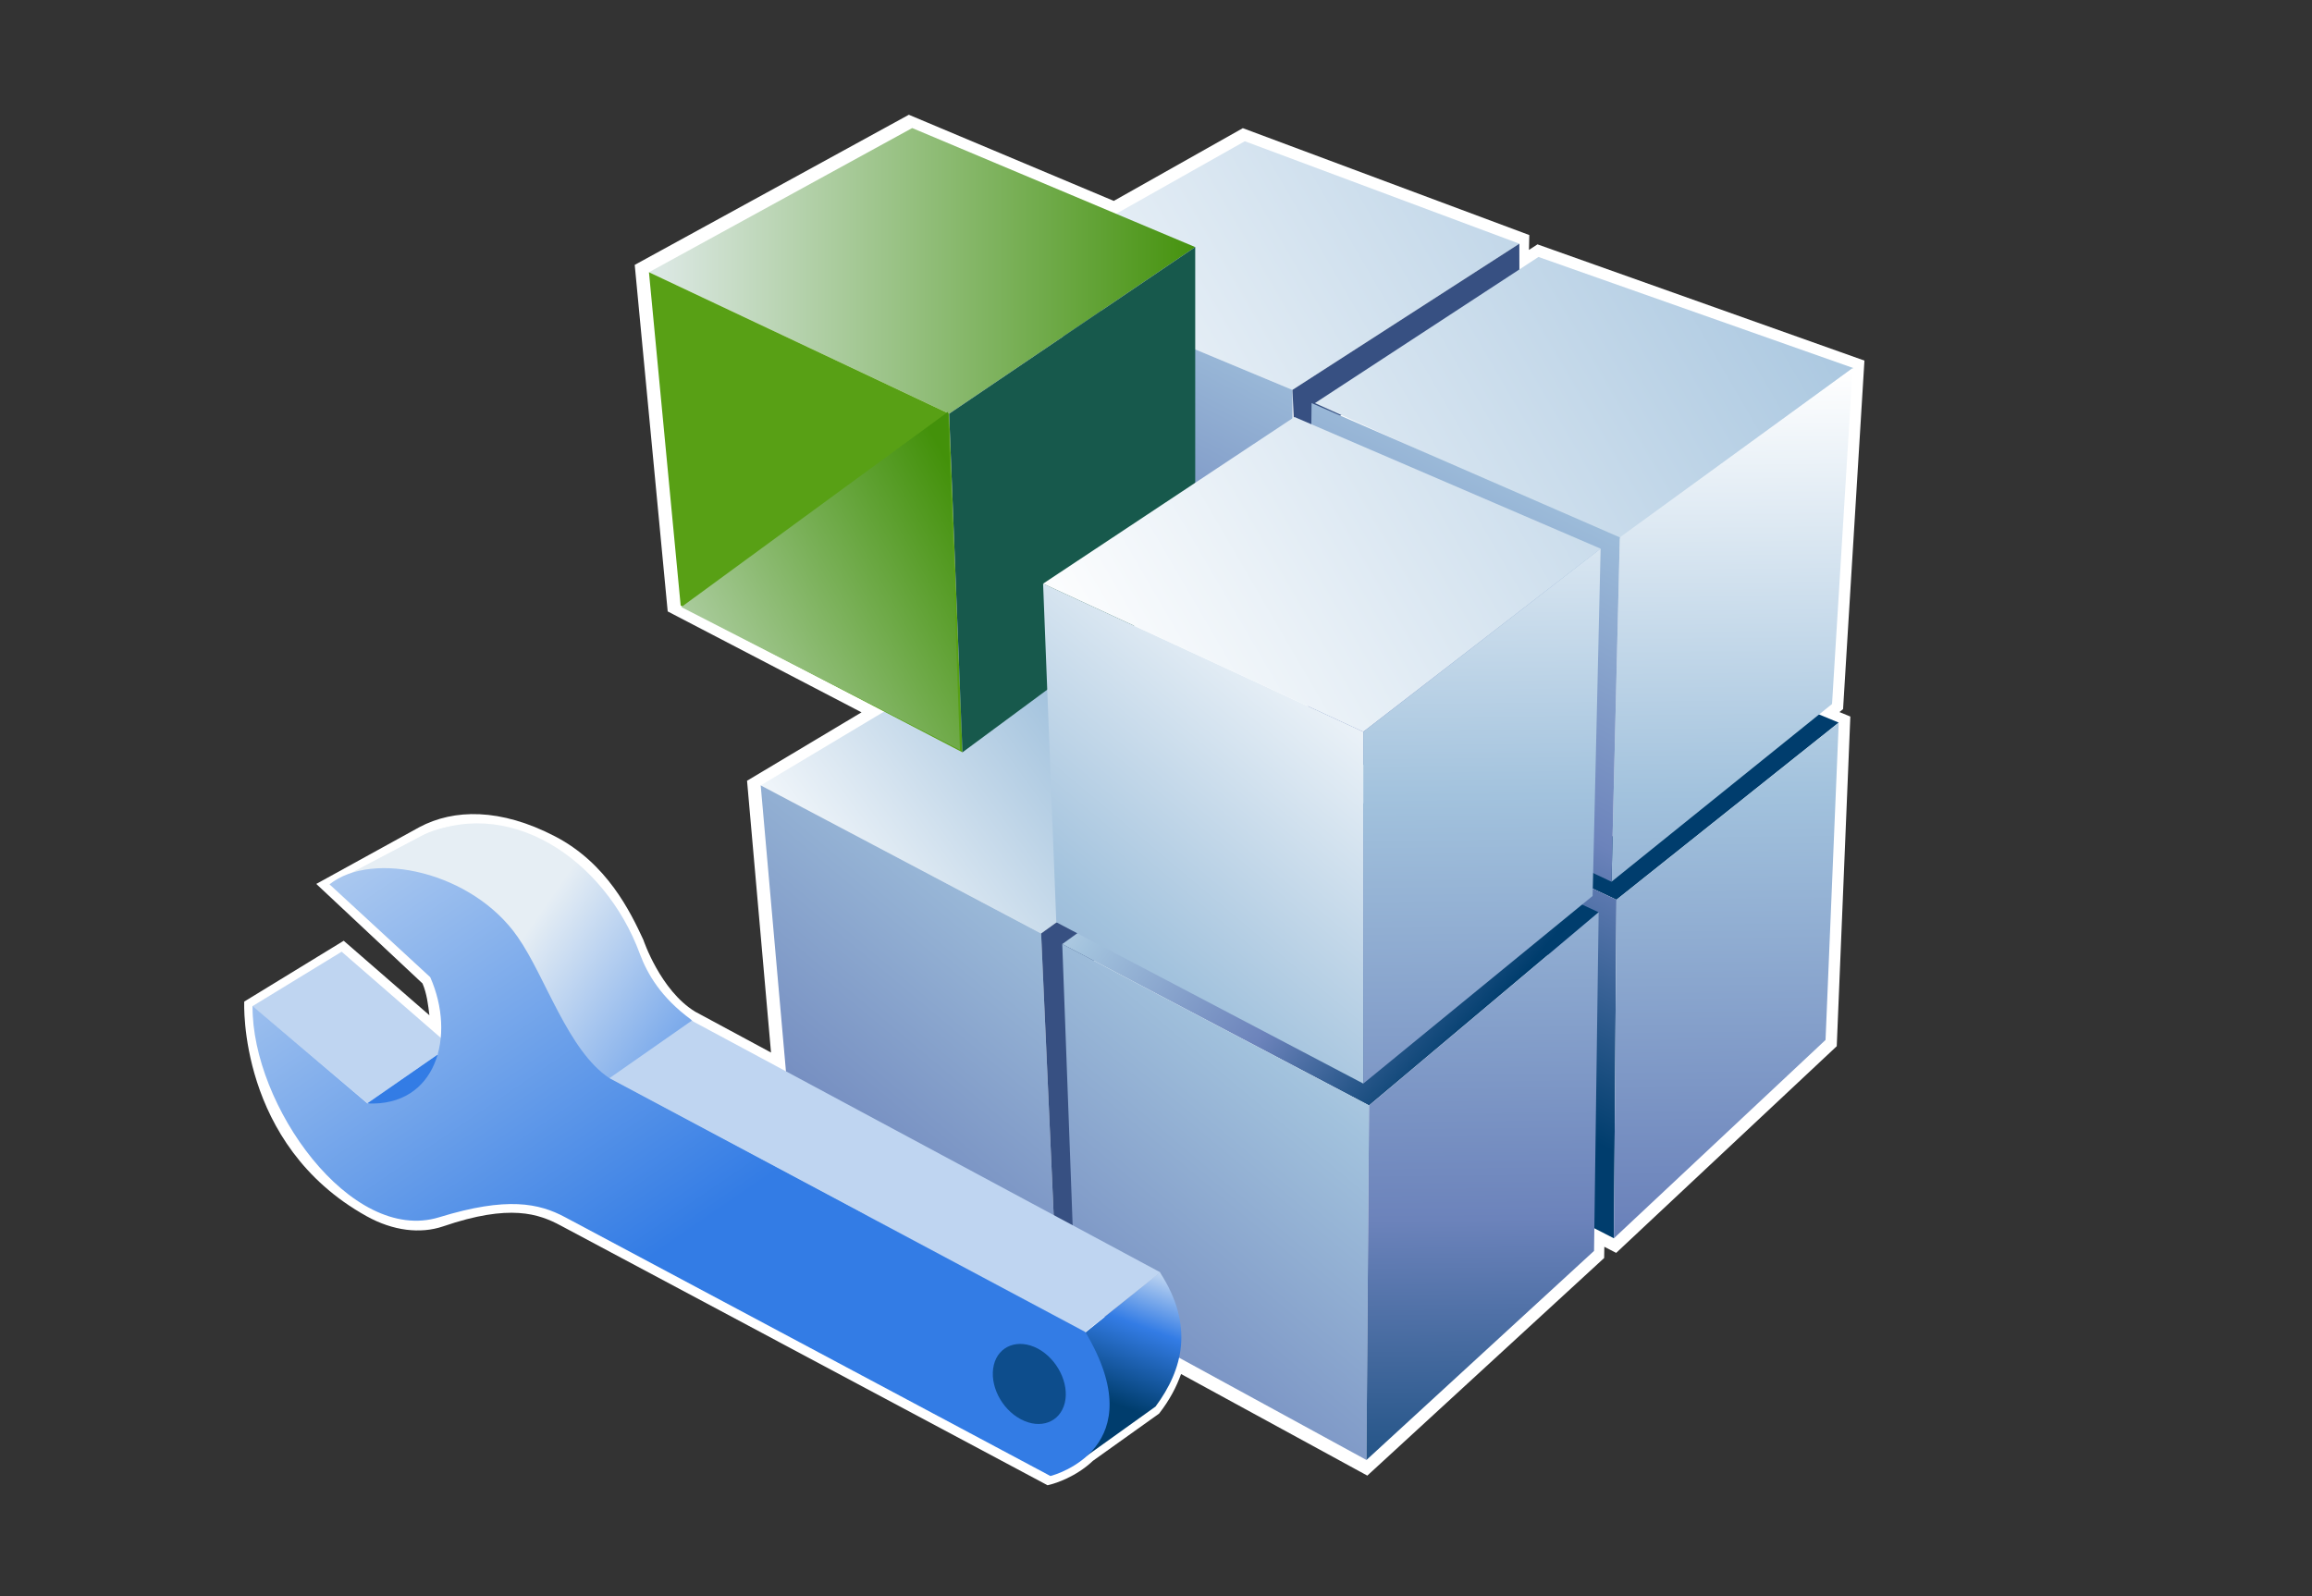 <?xml version="1.0" encoding="UTF-8"?>
<svg xmlns="http://www.w3.org/2000/svg" xmlns:xlink="http://www.w3.org/1999/xlink" contentScriptType="text/ecmascript" width="84" baseProfile="tiny" zoomAndPan="magnify" contentStyleType="text/css" viewBox="0 0 84 58" height="58" preserveAspectRatio="xMidYMid meet" version="1.1">
    <rect x="0" y="0" width="84" height="58" fill="#333333" stroke="none"/>
    <g>
        <g>
            <path fill="#ffffff" d="M 23.061 9.625 L 24.259 22.217 C 24.259 22.217 30.705 25.574 31.301 25.884 C 30.465 26.384 27.142 28.37 27.142 28.37 C 27.142 28.37 27.913 37.103 28.013 38.246 C 27.227 37.82 25.257 36.761 25.257 36.761 C 23.989 35.987 23.375 34.151 23.375 34.151 C 22.901 33.127 22.053 31.373 20.17 30.393 C 18.183 29.359 16.489 29.389 15.234 30.058 L 11.491 32.119 C 11.491 32.119 15.211 35.604 15.35 35.735 C 15.509 36.106 15.553 36.5 15.601 36.891 C 14.718 36.124 12.488 34.184 12.488 34.184 L 8.874 36.394 C 8.874 36.394 8.629 41.586 13.318 44.192 C 14.281 44.729 15.278 44.842 16.098 44.563 C 18.53 43.729 19.58 44.109 20.373 44.534 L 38.061 53.97 L 38.194 53.935 C 38.337 53.897 39.082 53.675 39.71 53.08 L 42.113 51.365 C 42.511 50.85 42.744 50.387 42.911 49.928 C 43.548 50.274 49.678 53.619 49.678 53.619 L 58.282 45.712 C 58.282 45.712 58.287 45.414 58.289 45.304 C 58.376 45.35 58.719 45.526 58.719 45.526 L 66.733 38.016 L 67.227 26.037 C 67.227 26.037 66.893 25.898 66.831 25.874 C 66.832 25.874 66.963 25.768 66.963 25.768 L 67.739 13.103 L 55.86 8.879 C 55.86 8.879 55.606 9.044 55.55 9.081 C 55.553 8.959 55.563 8.541 55.563 8.541 L 45.155 4.657 C 45.155 4.657 40.747 7.141 40.466 7.3 C 40.162 7.171 33.02 4.17 33.02 4.17 L 23.061 9.625 z "/>
            <linearGradient x1="-712.673" gradientTransform="matrix(1.19 0 0 -1.19 875.673 1344.9)" y1="1100.145" x2="-702.485" gradientUnits="userSpaceOnUse" y2="1107.507" xlink:type="simple" xlink:actuate="onLoad" id="XMLID_23_" xlink:show="other">
                <stop stop-color="#ffffff" offset="0"/>
                <stop stop-color="#ffffff" offset="0.15"/>
                <stop stop-color="#a2c2dd" offset="1"/>
            </linearGradient>
            <polygon fill="url(#XMLID_23_)" points="36.481,23.25 27.638,28.538 37.826,33.919 46.381,27.769   "/>
            <linearGradient x1="-695.698" gradientTransform="matrix(1.19 0 0 -1.19 875.673 1344.9)" y1="1112.469" x2="-717.996" gradientUnits="userSpaceOnUse" y2="1085.937" xlink:type="simple" xlink:actuate="onLoad" id="XMLID_24_" xlink:show="other">
                <stop stop-color="#ffffff" offset="0"/>
                <stop stop-color="#a2c2dd" offset="0.35"/>
                <stop stop-color="#6c83bb" offset="0.7"/>
                <stop stop-color="#003d6d" offset="1"/>
            </linearGradient>
            <polygon fill="url(#XMLID_24_)" points="37.826,33.919 27.638,28.538 28.792,41.609 38.404,46.894   "/>
            <polygon fill="#375082" points="39.754,32.532 37.826,33.919 38.404,46.894 39.71,45.725   "/>
            <linearGradient x1="-697.849" gradientTransform="matrix(1.19 0 0 -1.19 875.673 1344.9)" y1="1116.679" x2="-684.732" gradientUnits="userSpaceOnUse" y2="1106.185" xlink:type="simple" xlink:actuate="onLoad" id="XMLID_25_" xlink:show="other">
                <stop stop-color="#ffffff" offset="0"/>
                <stop stop-color="#a2c2dd" offset="0.35"/>
                <stop stop-color="#6c83bb" offset="0.7"/>
                <stop stop-color="#003d6d" offset="1"/>
            </linearGradient>
            <polygon fill="url(#XMLID_25_)" points="66.805,26.257 65.281,25.627 56.682,31.734 58.73,32.694   "/>
            <linearGradient x1="-675.683" gradientTransform="matrix(1.19 0 0 -1.19 875.673 1344.9)" y1="1120.021" x2="-688.192" gradientUnits="userSpaceOnUse" y2="1095.805" xlink:type="simple" xlink:actuate="onLoad" id="XMLID_26_" xlink:show="other">
                <stop stop-color="#ffffff" offset="0"/>
                <stop stop-color="#a2c2dd" offset="0.35"/>
                <stop stop-color="#6c83bb" offset="0.7"/>
                <stop stop-color="#003d6d" offset="1"/>
            </linearGradient>
            <polygon fill="url(#XMLID_26_)" points="56.318,31.564 56.043,43.666 58.636,44.996 58.73,32.694   "/>
            <linearGradient x1="-683.089" gradientTransform="matrix(1.19 0 0 -1.19 875.673 1344.9)" y1="1118.813" x2="-682.684" gradientUnits="userSpaceOnUse" y2="1081.992" xlink:type="simple" xlink:actuate="onLoad" id="XMLID_27_" xlink:show="other">
                <stop stop-color="#ffffff" offset="0"/>
                <stop stop-color="#a2c2dd" offset="0.35"/>
                <stop stop-color="#6c83bb" offset="0.7"/>
                <stop stop-color="#003d6d" offset="1"/>
            </linearGradient>
            <polygon fill="url(#XMLID_27_)" points="58.73,32.694 58.636,44.996 66.326,37.788 66.805,26.257   "/>
            <linearGradient x1="-704.182" gradientTransform="matrix(1.19 0 0 -1.19 875.673 1344.9)" y1="1108.763" x2="-691.067" gradientUnits="userSpaceOnUse" y2="1098.271" xlink:type="simple" xlink:actuate="onLoad" id="XMLID_28_" xlink:show="other">
                <stop stop-color="#ffffff" offset="0"/>
                <stop stop-color="#a2c2dd" offset="0.35"/>
                <stop stop-color="#6c83bb" offset="0.7"/>
                <stop stop-color="#003d6d" offset="1"/>
            </linearGradient>
            <polygon fill="url(#XMLID_28_)" points="38.594,34.305 47.198,28.104 58.083,33.149 49.741,40.168   "/>
            <linearGradient x1="-687.767" gradientTransform="matrix(1.19 0 0 -1.19 875.673 1344.9)" y1="1105.804" x2="-710.066" gradientUnits="userSpaceOnUse" y2="1079.271" xlink:type="simple" xlink:actuate="onLoad" id="XMLID_29_" xlink:show="other">
                <stop stop-color="#ffffff" offset="0"/>
                <stop stop-color="#a2c2dd" offset="0.35"/>
                <stop stop-color="#6c83bb" offset="0.7"/>
                <stop stop-color="#003d6d" offset="1"/>
            </linearGradient>
            <polygon fill="url(#XMLID_29_)" points="38.594,34.305 39.073,47.279 49.646,53.051 49.741,40.168   "/>
            <linearGradient x1="-690.596" gradientTransform="matrix(1.19 0 0 -1.19 875.673 1344.9)" y1="1118.736" x2="-690.191" gradientUnits="userSpaceOnUse" y2="1081.903" xlink:type="simple" xlink:actuate="onLoad" id="XMLID_30_" xlink:show="other">
                <stop stop-color="#ffffff" offset="0"/>
                <stop stop-color="#a2c2dd" offset="0.35"/>
                <stop stop-color="#6c83bb" offset="0.7"/>
                <stop stop-color="#003d6d" offset="1"/>
            </linearGradient>
            <polygon fill="url(#XMLID_30_)" points="49.741,40.168 49.646,53.051 57.915,45.454 58.083,33.149   "/>
            <linearGradient x1="-711.123" gradientTransform="matrix(1.19 0 0 -1.19 875.673 1344.9)" y1="1113.358" x2="-682.564" gradientUnits="userSpaceOnUse" y2="1130.008" xlink:type="simple" xlink:actuate="onLoad" id="XMLID_31_" xlink:show="other">
                <stop stop-color="#ffffff" offset="0"/>
                <stop stop-color="#ffffff" offset="0.15"/>
                <stop stop-color="#a2c2dd" offset="1"/>
            </linearGradient>
            <polygon fill="url(#XMLID_31_)" points="36.746,9.913 45.227,5.132 55.201,8.855 46.957,14.167   "/>
            <linearGradient x1="-693.603" gradientTransform="matrix(1.19 0 0 -1.19 875.673 1344.9)" y1="1129.277" x2="-706.112" gradientUnits="userSpaceOnUse" y2="1105.061" xlink:type="simple" xlink:actuate="onLoad" id="XMLID_32_" xlink:show="other">
                <stop stop-color="#ffffff" offset="0"/>
                <stop stop-color="#a2c2dd" offset="0.35"/>
                <stop stop-color="#6c83bb" offset="0.7"/>
                <stop stop-color="#003d6d" offset="1"/>
            </linearGradient>
            <polygon fill="url(#XMLID_32_)" points="36.746,9.913 46.972,22.481 46.957,14.167   "/>
            <polygon fill="#375082" points="46.957,14.167 47.045,16.085 55.206,11.233 55.201,8.855   "/>
            <linearGradient x1="-706.935" gradientTransform="matrix(1.19 0 0 -1.19 875.673 1344.9)" y1="1106.167" x2="-678.371" gradientUnits="userSpaceOnUse" y2="1122.819" xlink:type="simple" xlink:actuate="onLoad" id="XMLID_33_" xlink:show="other">
                <stop stop-color="#ffffff" offset="0"/>
                <stop stop-color="#ffffff" offset="0.15"/>
                <stop stop-color="#a2c2dd" offset="1"/>
            </linearGradient>
            <polygon fill="url(#XMLID_33_)" points="47.774,14.648 58.778,19.622 67.336,13.374 55.896,9.337   "/>
            <linearGradient x1="-682.794" gradientTransform="matrix(1.19 0 0 -1.19 875.673 1344.9)" y1="1118.816" x2="-682.39" gradientUnits="userSpaceOnUse" y2="1081.993" xlink:type="simple" xlink:actuate="onLoad" id="XMLID_34_" xlink:show="other">
                <stop stop-color="#ffffff" offset="0"/>
                <stop stop-color="#a2c2dd" offset="0.35"/>
                <stop stop-color="#6c83bb" offset="0.7"/>
                <stop stop-color="#003d6d" offset="1"/>
            </linearGradient>
            <polygon fill="url(#XMLID_34_)" points="58.852,19.526 58.549,32.039 66.562,25.581 67.311,13.374   "/>
            <linearGradient x1="-683.701" gradientTransform="matrix(1.19 0 0 -1.19 875.673 1344.9)" y1="1124.162" x2="-696.209" gradientUnits="userSpaceOnUse" y2="1099.947" xlink:type="simple" xlink:actuate="onLoad" id="XMLID_35_" xlink:show="other">
                <stop stop-color="#ffffff" offset="0"/>
                <stop stop-color="#a2c2dd" offset="0.35"/>
                <stop stop-color="#6c83bb" offset="0.7"/>
                <stop stop-color="#003d6d" offset="1"/>
            </linearGradient>
            <polygon fill="url(#XMLID_35_)" points="47.653,14.648 47.51,26.83 58.549,32.039 58.852,19.526   "/>
            <linearGradient x1="-715.761" gradientTransform="matrix(1.19 0 0 -1.19 875.673 1344.9)" y1="1121.448" x2="-699.089" gradientUnits="userSpaceOnUse" y2="1121.448" xlink:type="simple" xlink:actuate="onLoad" id="XMLID_36_" xlink:show="other">
                <stop stop-color="#dce8e4" offset="0"/>
                <stop stop-color="#43910a" offset="1"/>
            </linearGradient>
            <polygon fill="url(#XMLID_36_)" points="33.142,4.653 23.578,9.892 34.485,15.033 43.425,8.978   "/>
            <polygon fill="#58a015" points="23.578,9.892 24.73,22.003 34.968,27.337 34.485,15.033   "/>
            <polygon fill="#17594c" points="43.425,8.978 34.485,15.033 34.968,27.337 43.425,21.088   "/>
            <linearGradient x1="-717.106" gradientTransform="matrix(1.19 0 0 -1.19 875.673 1344.9)" y1="1106.088" x2="-705.086" gradientUnits="userSpaceOnUse" y2="1112.743" xlink:type="simple" xlink:actuate="onLoad" id="XMLID_37_" xlink:show="other">
                <stop stop-color="#dce8e4" offset="0"/>
                <stop stop-color="#43910a" offset="1"/>
            </linearGradient>
            <polygon fill="url(#XMLID_37_)" points="34.877,27.249 24.754,22.059 34.445,14.963   "/>
            <linearGradient x1="-693.503" gradientTransform="matrix(1.19 0 0 -1.19 875.673 1344.9)" y1="1110.629" x2="-715.807" gradientUnits="userSpaceOnUse" y2="1084.091" xlink:type="simple" xlink:actuate="onLoad" id="XMLID_38_" xlink:show="other">
                <stop stop-color="#ffffff" offset="0"/>
                <stop stop-color="#a2c2dd" offset="0.35"/>
                <stop stop-color="#6c83bb" offset="0.7"/>
                <stop stop-color="#003d6d" offset="1"/>
            </linearGradient>
            <polygon fill="url(#XMLID_38_)" points="37.898,21.208 38.378,33.512 49.531,39.374 49.531,26.591   "/>
            <linearGradient x1="-706.526" gradientTransform="matrix(1.19 0 0 -1.19 875.673 1344.9)" y1="1105.471" x2="-677.967" gradientUnits="userSpaceOnUse" y2="1122.12" xlink:type="simple" xlink:actuate="onLoad" id="XMLID_39_" xlink:show="other">
                <stop stop-color="#ffffff" offset="0"/>
                <stop stop-color="#ffffff" offset="0.15"/>
                <stop stop-color="#a2c2dd" offset="1"/>
            </linearGradient>
            <polygon fill="url(#XMLID_39_)" points="37.898,21.208 47.03,15.152 58.154,19.936 49.531,26.591   "/>
            <linearGradient x1="-690.49" gradientTransform="matrix(1.19 0 0 -1.19 875.673 1344.9)" y1="1118.733" x2="-690.085" gradientUnits="userSpaceOnUse" y2="1081.908" xlink:type="simple" xlink:actuate="onLoad" id="XMLID_40_" xlink:show="other">
                <stop stop-color="#ffffff" offset="0"/>
                <stop stop-color="#a2c2dd" offset="0.35"/>
                <stop stop-color="#6c83bb" offset="0.7"/>
                <stop stop-color="#003d6d" offset="1"/>
            </linearGradient>
            <polygon fill="url(#XMLID_40_)" points="49.531,26.591 49.531,39.374 57.863,32.556 58.154,19.936   "/>
            <polygon fill="#bfd5f1" points="9.168,36.564 13.352,40.086 16.346,38.001 12.413,34.582   "/>
            <polygon fill="#337ce5" points="13.342,40.092 16.948,41.451 15.89,38.324   "/>
            <linearGradient x1="-719.957" gradientTransform="matrix(1.19 0 0 -1.19 875.673 1344.9)" y1="1101.462" x2="-702.421" gradientUnits="userSpaceOnUse" y2="1089.274" xlink:type="simple" xlink:actuate="onLoad" id="XMLID_41_" xlink:show="other">
                <stop stop-color="#e6eef4" offset="0"/>
                <stop stop-color="#337ce5" offset="0.44"/>
                <stop stop-color="#003d6d" offset="0.94"/>
                <stop stop-color="#003d6d" offset="1"/>
            </linearGradient>
            <path fill="url(#XMLID_41_)" d="M 11.977 32.131 L 37.02 50.426 L 25.1 37.043 C 24.022 36.25 23.522 35.396 23.248 34.663 C 21.983 31.214 18.415 28.8 15.172 30.449 L 11.977 32.131 z "/>
            <linearGradient x1="-719.651" gradientTransform="matrix(1.19 0 0 -1.19 875.673 1344.9)" y1="1101.363" x2="-701.076" gradientUnits="userSpaceOnUse" y2="1088.449" xlink:type="simple" xlink:actuate="onLoad" id="XMLID_42_" xlink:show="other">
                <stop stop-color="#e6eef4" offset="0"/>
                <stop stop-color="#337ce5" offset="0.44"/>
                <stop stop-color="#003d6d" offset="0.94"/>
                <stop stop-color="#003d6d" offset="1"/>
            </linearGradient>
            <path fill="url(#XMLID_42_)" d="M 18.335 30.085 C 17.136 29.814 15.82 30.019 15.163 30.467 L 11.973 32.147 L 14.965 31.643 L 18.335 30.085 z "/>
            <linearGradient x1="-699.908" gradientTransform="matrix(1.19 0 0 -1.19 875.673 1344.9)" y1="1091.587" x2="-701.645" gradientUnits="userSpaceOnUse" y2="1086.906" xlink:type="simple" xlink:actuate="onLoad" id="XMLID_43_" xlink:show="other">
                <stop stop-color="#e6eef4" offset="0"/>
                <stop stop-color="#337ce5" offset="0.44"/>
                <stop stop-color="#003d6d" offset="0.94"/>
                <stop stop-color="#003d6d" offset="1"/>
            </linearGradient>
            <path fill="url(#XMLID_43_)" d="M 39.434 48.421 L 39.337 53.005 L 41.984 51.109 C 42.981 49.762 43.398 48.161 42.144 46.235 L 39.434 48.421 z "/>
            <polygon fill="#bfd5f1" points="22.128,39.187 25.131,37.089 42.161,46.235 39.419,48.41   "/>
            <linearGradient x1="-726.467" gradientTransform="matrix(1.19 0 0 -1.19 875.673 1344.9)" y1="1109.51" x2="-714.836" gradientUnits="userSpaceOnUse" y2="1092.547" xlink:type="simple" xlink:actuate="onLoad" id="XMLID_44_" xlink:show="other">
                <stop stop-color="#d6e4f3" offset="0"/>
                <stop stop-color="#337ce5" offset="1"/>
            </linearGradient>
            <path fill="url(#XMLID_44_)" d="M 39.434 48.402 C 41.925 52.584 38.354 53.584 38.165 53.634 C 37.331 53.189 21.476 44.73 20.529 44.228 C 19.585 43.723 18.423 43.472 15.953 44.232 C 12.747 45.219 9.144 40.153 9.176 36.555 L 13.353 40.096 C 15.857 40.212 16.577 37.644 15.631 35.507 L 11.972 32.134 C 13.546 30.88 17.173 31.682 18.811 34.049 C 19.822 35.497 20.632 38.175 22.141 39.177 L 39.434 48.402 z "/>
            <path fill="#0d4d8c" d="M 37.086 51.57 C 37.796 51.949 38.513 51.685 38.687 50.973 C 38.855 50.27 38.416 49.385 37.707 49.004 C 37.0 48.629 36.279 48.895 36.108 49.598 C 35.936 50.314 36.375 51.191 37.086 51.57 "/>
        </g>
        <rect width="84" fill="none" height="58"/>
    </g>
</svg>
